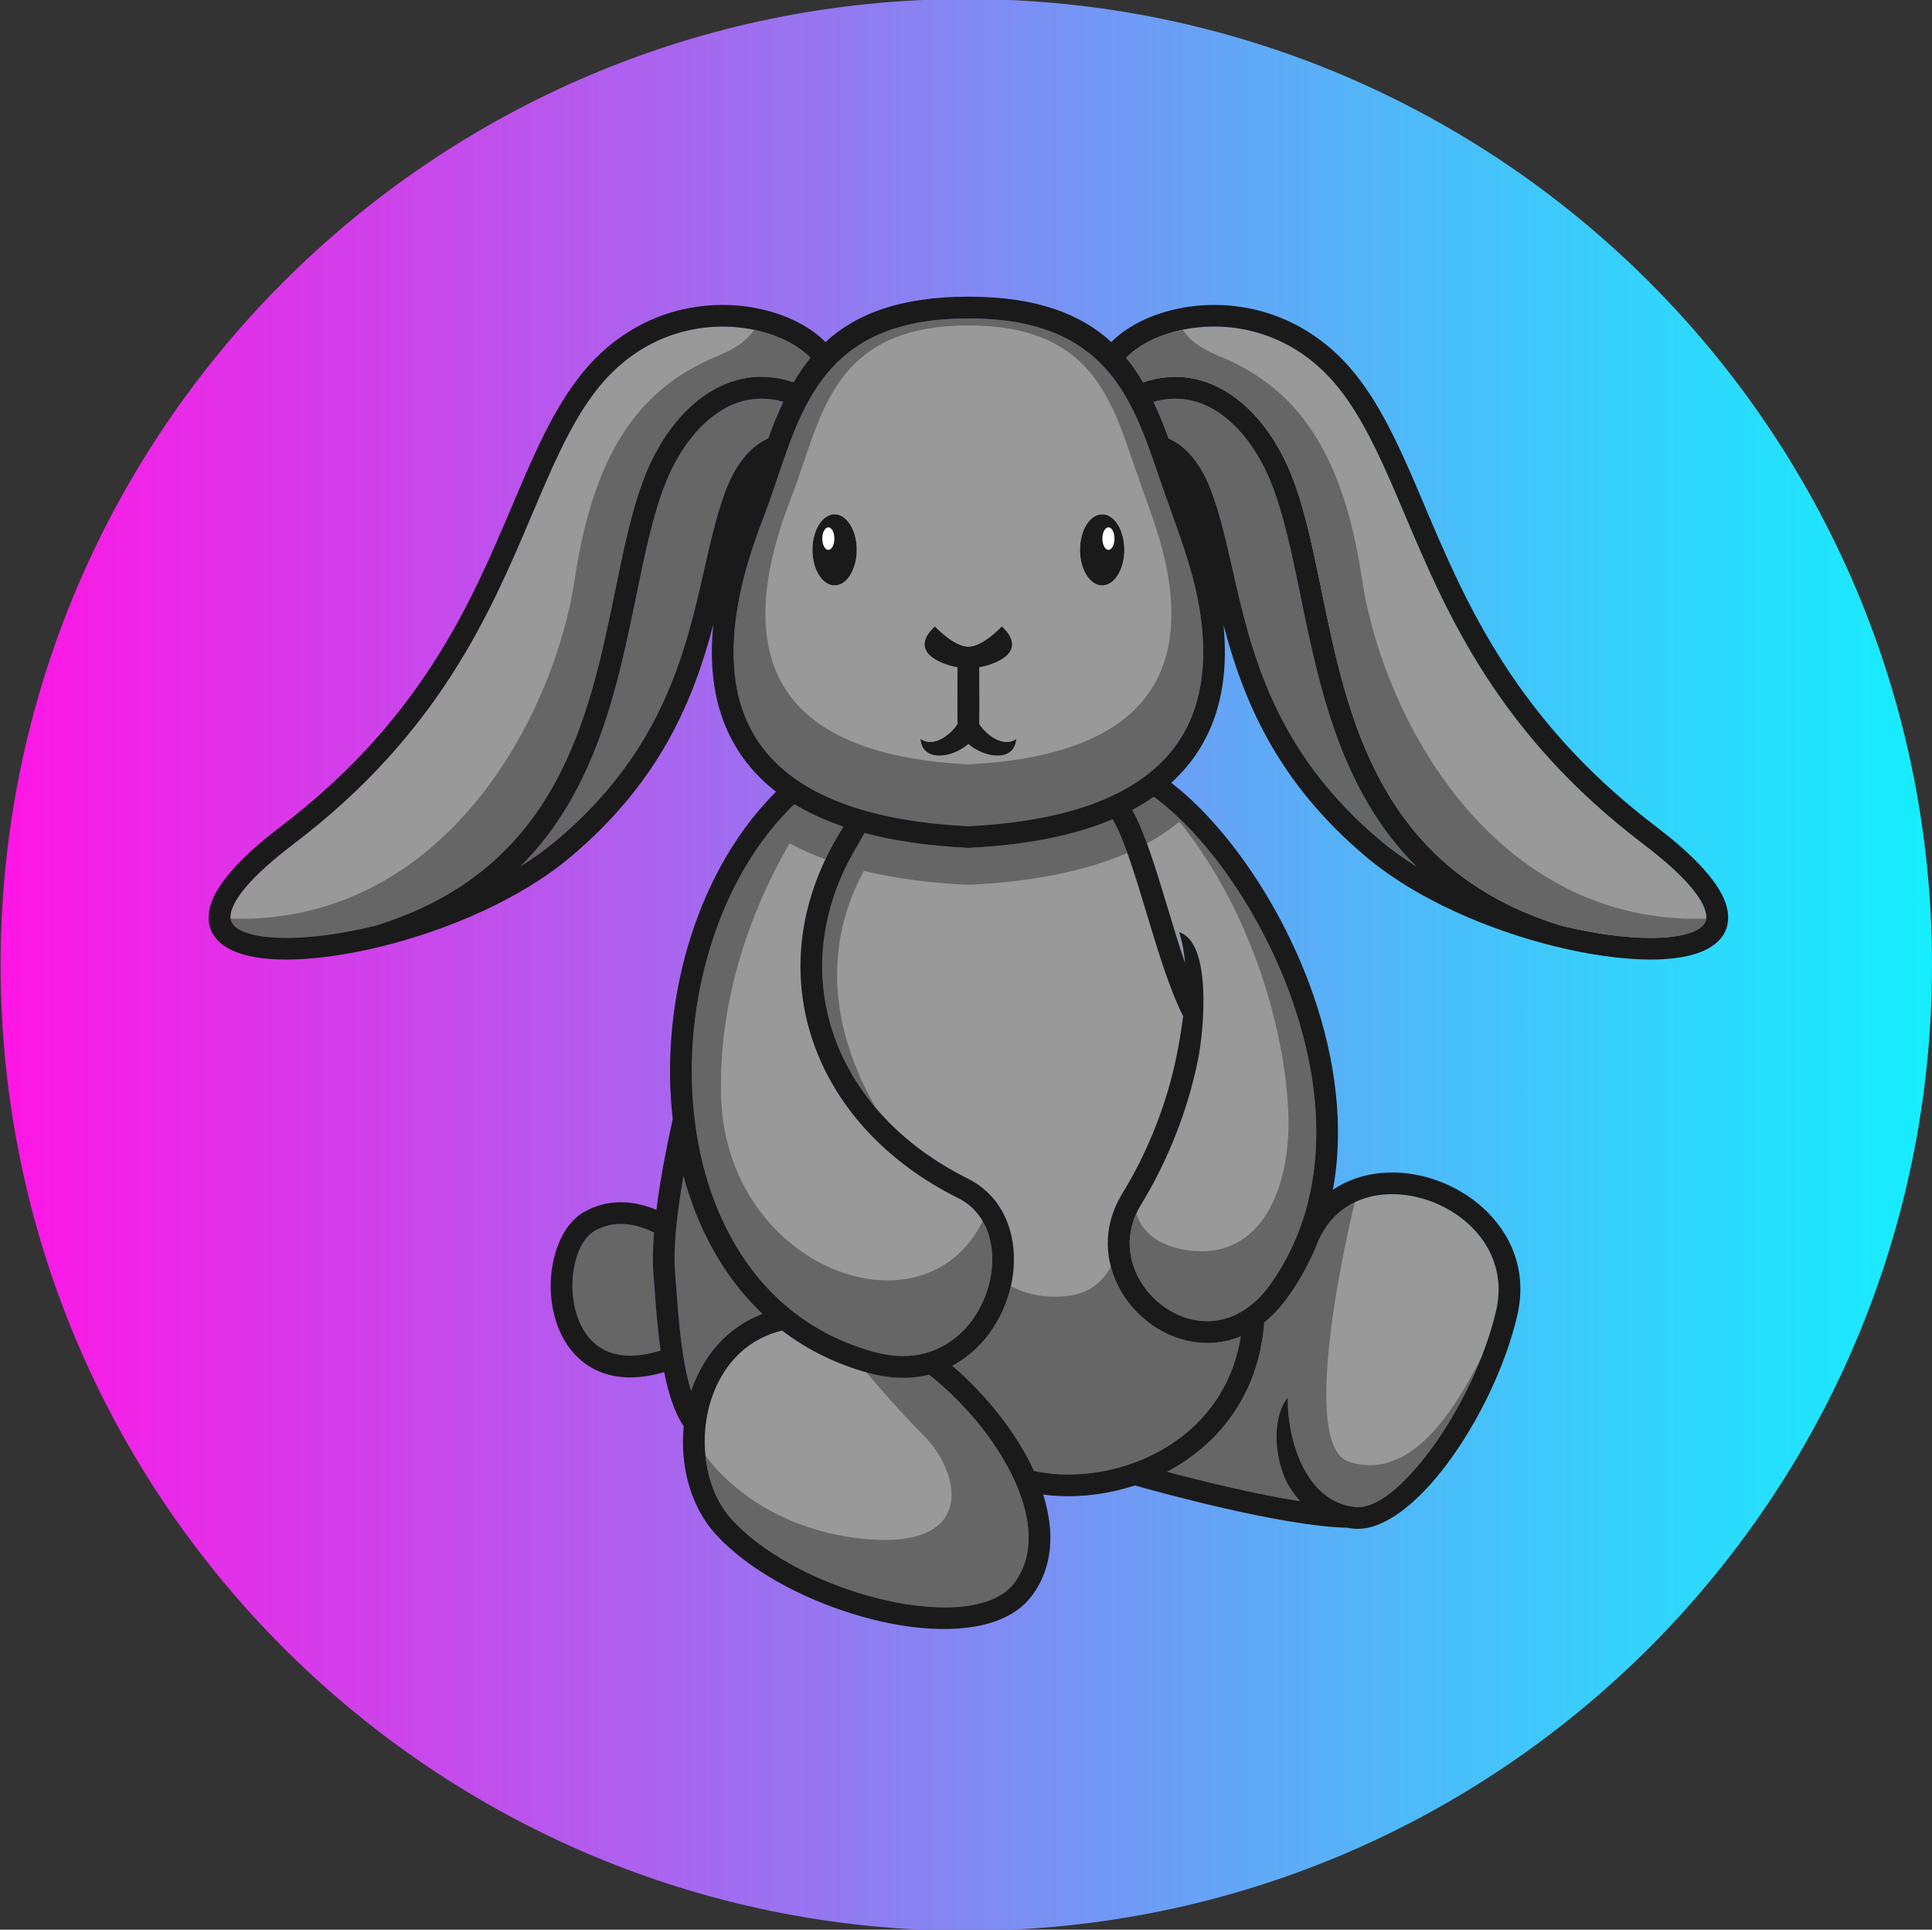 <svg width="741" height="740" viewBox="0 0 741 740" fill="none" xmlns="http://www.w3.org/2000/svg">
<rect x="0" y="0" width="741" height="740" fill="#333333" stroke="none"/>
<g clip-path="url(#clip0_16:2)">
<path fill-rule="evenodd" clip-rule="evenodd" d="M741 370.01C741 574.57 575.17 740.39 370.62 740.39C166.07 740.39 0.23 574.56 0.23 370.01C0.23 165.45 166.06 -0.37 370.61 -0.37C575.16 -0.37 741 165.45 741 370.01Z" fill="url(#paint0_linear_16:2)"/>
<path d="M265.09 533.45C267.82 525.35 272.35 517.92 278.72 512.2C282.62 508.7 287.2 505.83 292.45 503.85C291.99 503.41 291.53 502.97 291.08 502.53C277 488.67 267.46 470.69 262.14 450.93C261.33 455.54 260.64 460.02 260.1 464.26C258.92 473.47 258.41 481.56 258.89 487.44L259.32 493.21C260.2 505.25 261.42 521.89 265.09 533.45Z" fill="#666666"/>
<path d="M299.97 510.24C293.73 511.73 288.51 514.6 284.29 518.39C278.35 523.72 274.33 530.91 272.16 538.72C269.97 546.63 269.7 555.17 271.28 563.11C272.76 570.52 275.85 577.34 280.5 582.52C283.34 585.68 286.73 588.72 290.53 591.6C304.87 602.45 324.87 610.85 343.59 614.46C361.72 617.96 378.38 617.02 386.82 609.43C387.62 608.71 388.35 607.93 388.99 607.08C396.41 597.28 395.81 584.2 390.48 570.91C384.07 554.92 370.96 538.77 356.37 527.16C349.63 528.85 341.99 528.87 333.58 526.62C320.69 523.16 309.51 517.53 299.97 510.24Z" fill="#999999"/>
<path d="M270.53 558.06C270.7 559.76 270.95 561.45 271.28 563.1C272.76 570.51 275.85 577.33 280.5 582.51C283.34 585.67 286.73 588.71 290.53 591.59C304.87 602.44 324.87 610.84 343.59 614.45C361.72 617.95 378.38 617.01 386.82 609.42C387.62 608.7 388.35 607.92 388.99 607.07C396.41 597.27 395.81 584.19 390.48 570.9C384.07 554.91 370.96 538.76 356.37 527.15C349.63 528.84 341.99 528.86 333.58 526.61C333.14 526.49 332.71 526.37 332.28 526.25C337.67 532.64 346.03 542.25 354.39 550.62C368.41 564.64 374.91 594.17 331.86 590.17C288.86 586.17 270.56 558.11 270.53 558.06Z" fill="#666666"/>
<path d="M498.66 575.68C497.21 574.07 495.9 572.32 494.72 570.48C489.39 562.16 486.85 544.93 493.92 535.83C493.7 544.08 495.71 556.6 501.72 565.99C505.73 572.25 511.6 577.05 519.88 577.91C527.83 578.74 538.53 569.61 548.52 556.18C559.75 541.08 569.63 520.78 573.84 502.52C577.01 488.77 571.83 477.11 563.03 469.2C558.63 465.24 553.34 462.21 547.72 460.29C542.1 458.37 536.18 457.57 530.55 458.08C520.22 459.02 510.73 464.45 505.73 475.64C503.25 481.98 500.11 488.15 496.23 494.08C495.6 495.04 494.87 496.1 494.06 497.25C491.2 501.27 488.12 504.53 484.89 507.11C484.53 511.9 483.77 516.43 482.66 520.7C477.74 539.69 465.99 553.35 451.71 562.06C450.37 562.88 449 563.65 447.62 564.38C460.14 567.71 481.01 572.92 498.66 575.68Z" fill="#999999"/>
<path d="M498.66 575.68C497.21 574.07 495.9 572.32 494.72 570.48C489.39 562.16 486.85 544.93 493.92 535.83C493.7 544.08 495.71 556.6 501.72 565.99C505.73 572.25 511.6 577.05 519.88 577.91C527.83 578.74 538.53 569.61 548.52 556.18C556.16 545.91 563.17 533.24 568.2 520.43C554.88 546.84 538.71 567.14 517.58 560.64C496.45 554.13 519.61 461.09 519.63 461.03C513.82 463.83 508.89 468.59 505.73 475.64C503.25 481.98 500.11 488.15 496.23 494.08C495.6 495.04 494.87 496.1 494.06 497.25C491.2 501.27 488.12 504.53 484.89 507.11C484.53 511.9 483.77 516.43 482.66 520.7C477.74 539.69 465.99 553.35 451.71 562.06C450.37 562.88 449 563.65 447.62 564.38C460.14 567.71 481.01 572.92 498.66 575.68Z" fill="#666666"/>
<path d="M253.36 517.89C252.16 509.46 251.53 500.88 251.02 493.79C250.88 491.91 250.75 490.15 250.59 488.09C250.25 483.84 250.36 478.58 250.85 472.65C247.51 470.99 243.61 469.66 239.54 469.4C235.8 469.16 231.87 469.83 228.07 472.02C222.42 475.27 219.27 484.65 219.58 494.36C219.72 498.63 220.55 502.91 222.16 506.73C223.7 510.38 225.97 513.6 229.03 515.93C234.32 519.95 242.26 521.37 253.36 517.89Z" fill="#666666"/>
<path d="M304.71 308.41C304.04 309 303.34 309.67 302.63 310.4C287.64 325.63 276.87 346.23 270.87 368.64C264.79 391.32 263.6 415.79 267.83 438.42C272.03 460.87 281.55 481.47 296.92 496.6C307.17 506.69 320.05 514.37 335.74 518.57C349.9 522.36 361.25 518.33 368.94 510.81C372.86 506.97 375.87 502.23 377.84 497.16C379.82 492.07 380.76 486.65 380.55 481.47C380.17 472.18 376.04 463.67 367.45 459.4C363.99 457.68 360.66 455.84 357.48 453.91C334.41 439.84 318.56 420.13 311.38 398.05C304.17 375.88 305.7 351.39 317.39 327.86C318.81 325.01 320.36 322.19 322.07 319.39C322.59 318.54 323.04 317.74 323.43 316.99C321.94 316.48 320.49 315.96 319.07 315.41C313.82 313.36 309.04 311.03 304.71 308.41Z" fill="#999999"/>
<path d="M304.71 308.41C304.04 309 303.34 309.67 302.63 310.4C287.64 325.63 276.87 346.23 270.87 368.64C264.79 391.32 263.6 415.79 267.83 438.42C272.03 460.87 281.55 481.47 296.92 496.6C307.17 506.69 320.05 514.37 335.74 518.57C349.9 522.36 361.25 518.33 368.94 510.81C372.86 506.97 375.87 502.23 377.84 497.16C379.82 492.07 380.76 486.65 380.55 481.47C380.36 476.71 379.18 472.14 376.91 468.26C354.09 514.41 278.33 486.27 276.56 420.29C275.17 368.67 299.54 327.24 310.32 311.53C308.37 310.53 306.5 309.5 304.71 308.41Z" fill="#666666"/>
<path d="M304.71 308.41C304.04 309 303.34 309.67 302.63 310.4C300.05 313.02 297.59 315.8 295.27 318.72C300.81 322.58 307.22 325.93 314.52 328.76C315.2 329.02 315.89 329.28 316.59 329.54C316.86 328.97 317.13 328.41 317.41 327.85C318.83 325 320.38 322.18 322.09 319.38C322.61 318.53 323.06 317.73 323.45 316.98C321.96 316.47 320.51 315.95 319.09 315.4C313.82 313.36 309.04 311.03 304.71 308.41Z" fill="#666666"/>
<path d="M371.41 122.11C318.86 122.11 308.59 152.48 298.19 183.26C296.35 188.7 294.51 194.16 292.43 199.53C285.85 216.53 282.11 232.01 281.45 245.73C280.74 260.43 283.57 273.09 290.2 283.44C296.84 293.79 307.37 301.96 322.08 307.65C335.18 312.73 351.57 315.85 371.42 316.82C391.27 315.85 407.65 312.73 420.76 307.65C435.46 301.95 446 293.79 452.63 283.44C459.26 273.1 462.09 260.43 461.38 245.73C460.28 223 451.73 204.25 444.64 183.26C434.23 152.48 423.97 122.11 371.41 122.11Z" fill="#666666"/>
<path d="M371.41 124.8C325.98 124.8 317.11 151.05 308.12 177.65C306.53 182.36 304.94 187.07 303.14 191.71C297.45 206.4 294.22 219.78 293.65 231.65C293.04 244.35 295.48 255.3 301.21 264.24C306.95 273.19 316.05 280.25 328.76 285.17C340.09 289.56 354.25 292.26 371.41 293.1C388.57 292.26 402.73 289.56 414.06 285.17C426.77 280.25 435.87 273.19 441.61 264.24C447.34 255.3 449.79 244.35 449.17 231.65C448.22 212.01 440.83 195.8 434.7 177.65C425.71 151.05 416.84 124.8 371.41 124.8Z" fill="#999999"/>
<path d="M434.27 310.6C439.1 319.2 443.35 333.27 447.74 347.8C449.95 355.11 452.19 362.54 454.53 369.35C454.18 365.2 453.46 361.23 452.26 357.48C464.77 361.38 461.81 394.54 459.56 405.96C455.7 425.57 447.76 445.47 437.61 461.97C431.07 472.6 432.49 483.9 438.1 492.46C440.47 496.07 443.57 499.2 447.11 501.58H447.13C450.67 503.97 454.65 505.62 458.78 506.31C468.3 507.88 478.89 504.27 487.29 492.43C487.9 491.57 488.56 490.59 489.27 489.52C509.76 458.21 507.89 419.28 495.96 384.63C484.03 349.99 462.19 319.77 442.5 305.56C439.94 307.36 437.2 309.04 434.27 310.6Z" fill="#999999"/>
<path d="M435.81 465.34C431.41 474.95 433.07 484.81 438.1 492.46C440.47 496.07 443.57 499.2 447.11 501.58H447.13C450.67 503.97 454.65 505.62 458.78 506.31C468.3 507.88 478.89 504.27 487.29 492.43C487.9 491.57 488.56 490.59 489.27 489.52C509.76 458.21 507.89 419.28 495.96 384.63C485.12 353.15 466.1 325.33 447.94 309.85C485.16 352.15 495.56 410.22 494.06 435.75C492.56 461.28 480.8 482.56 456.27 479.55C442.68 477.88 437.62 471.08 435.81 465.34Z" fill="#666666"/>
<path d="M434.27 310.6C436.23 314.09 438.09 318.48 439.91 323.43C444.82 320.76 449.19 317.79 453.04 314.51C449.5 311.07 445.96 308.07 442.49 305.56C439.94 307.36 437.2 309.04 434.27 310.6Z" fill="#666666"/>
<path d="M438.44 146.59C451.08 142.36 462.46 144.87 471.97 151.24C481.77 157.8 489.48 168.52 494.43 180.07C494.63 180.52 494.85 181.05 495.08 181.6C500.28 194.42 503.48 210.01 506.91 226.73C516.86 275.17 528.84 333.47 598.79 354.96L598.78 354.98C611.2 358 622.99 359.62 632.74 359.65C640.34 359.68 646.51 358.74 650.49 356.77C653.32 355.37 654.78 353.35 654.37 350.67C653.44 344.67 646.21 335.8 630.16 323.6C574.34 281.17 554.81 235.11 538.74 197.21C531.22 179.47 524.47 163.57 515.14 151C510.26 144.43 504.8 139.3 499.04 135.41C487.64 127.71 475.1 124.88 463.68 125.26C452.33 125.63 442.17 129.14 435.42 134.15C434.12 135.12 432.95 136.14 431.94 137.2C434.37 140.16 436.51 143.3 438.44 146.59Z" fill="#999999"/>
<path d="M543.24 332.26C514.17 303.36 505.96 263.42 498.77 228.4C495.43 212.12 492.31 196.95 487.36 184.74L486.79 183.35C482.42 173.15 475.74 163.77 467.35 158.16C460.24 153.4 451.79 151.4 442.4 154.1C444.55 158.62 446.43 163.34 448.19 168.15C451.28 169.52 454.31 171.72 457.13 175.04C459.99 178.42 462.64 182.99 464.86 189.06V189.08C468.08 197.89 470.32 207.73 472.73 218.35C479.86 249.8 488.58 288.2 529.82 322.62C533.91 326.03 538.43 329.25 543.24 332.26Z" fill="#666666"/>
<path d="M375.6 255.91C375.65 261.94 375.72 273.45 375.61 277.61C377.78 281.21 384.6 287.08 389.83 283.3C389.18 292.29 377.89 290.92 371.42 285.33C364.95 290.93 353.66 292.29 353.01 283.3C358.24 287.08 365.07 281.21 367.23 277.61C367.12 273.45 367.19 261.95 367.24 255.91C359.26 254.47 348.76 249.29 358.55 240.18C358.57 240.2 365.81 247.98 371.4 247.98C376.98 247.98 384.23 240.2 384.25 240.18C394.04 249.28 383.58 254.47 375.6 255.91Z" fill="white"/>
<path d="M422.72 197.22C427.42 197.22 431.23 203.33 431.23 210.86C431.23 218.39 427.42 224.5 422.72 224.5C418.02 224.5 414.21 218.39 414.21 210.86C414.21 203.33 418.02 197.22 422.72 197.22Z" fill="white"/>
<path d="M320.1 197.22C324.8 197.22 328.61 203.33 328.61 210.86C328.61 218.39 324.8 224.5 320.1 224.5C315.4 224.5 311.59 218.39 311.59 210.86C311.59 203.33 315.4 197.22 320.1 197.22Z" fill="white"/>
<path d="M199.58 332.26C204.39 329.26 208.91 326.04 213.02 322.61C254.26 288.19 262.97 249.78 270.11 218.34C272.52 207.73 274.75 197.88 277.98 189.07V189.05C280.2 182.98 282.84 178.41 285.71 175.03C288.52 171.71 291.55 169.51 294.65 168.14C296.41 163.33 298.29 158.61 300.44 154.09C291.05 151.39 282.6 153.39 275.49 158.15C267.1 163.76 260.42 173.15 256.05 183.34L255.47 184.73C250.52 196.94 247.4 212.11 244.06 228.39C236.86 263.42 228.65 303.36 199.58 332.26Z" fill="#666666"/>
<path d="M310.87 137.22C309.86 136.16 308.69 135.14 307.39 134.17C300.64 129.16 290.47 125.65 279.13 125.28C267.71 124.9 255.17 127.73 243.77 135.43C238.02 139.32 232.55 144.44 227.67 151.02C218.33 163.59 211.59 179.5 204.07 197.23C188 235.13 168.47 281.19 112.65 323.62C96.61 335.81 89.37 344.69 88.44 350.69C88.03 353.36 89.49 355.38 92.31 356.79C96.29 358.76 102.47 359.69 110.06 359.67C119.81 359.64 131.6 358.02 144.02 355L144.01 354.98C213.96 333.48 225.94 275.19 235.89 226.75C239.32 210.03 242.53 194.44 247.72 181.62L248.36 180.08C253.32 168.54 261.02 157.82 270.83 151.25C280.35 144.88 291.72 142.37 304.37 146.6C306.31 143.3 308.46 140.16 310.87 137.22Z" fill="#999999"/>
<path d="M310.87 137.22C309.86 136.16 308.69 135.14 307.39 134.17C302.72 130.7 296.42 127.96 289.22 126.47C286.94 129.99 282.87 133.38 276.06 136.16C249.03 147.17 228.51 168.2 220.5 221.76C212.49 275.32 170.1 354.66 88.43 352.29C88.71 354.19 90.08 355.69 92.32 356.79C96.3 358.76 102.48 359.69 110.07 359.67C119.82 359.64 131.61 358.02 144.03 355L144.02 354.98C213.97 333.48 225.95 275.19 235.9 226.75C239.33 210.03 242.54 194.44 247.73 181.62L248.37 180.08C253.33 168.54 261.03 157.82 270.84 151.25C280.36 144.88 291.73 142.37 304.38 146.6C306.31 143.3 308.46 140.16 310.87 137.22Z" fill="#666666"/>
<path d="M396.59 564.07C399.67 564.75 402.93 565.17 406.29 565.35C419.71 566.05 434.67 562.7 447.37 554.96C459.95 547.29 470.29 535.29 474.61 518.62C475.12 516.64 475.55 514.59 475.89 512.47C469.78 514.99 463.46 515.52 457.43 514.53C452.06 513.64 446.95 511.53 442.46 508.5C437.98 505.47 434.08 501.54 431.12 497.03C423.87 485.97 422.04 471.36 430.5 457.61C440.16 441.91 447.7 422.99 451.37 404.37C452.34 399.43 453.19 394.51 453.8 389.69C448.56 379.38 444.09 364.55 439.75 350.18C435.37 335.68 431.14 321.67 426.74 314.19C425.76 314.61 424.76 315.01 423.74 315.4C409.76 320.81 392.44 324.13 371.6 325.13H371.21C356.16 324.4 342.95 322.47 331.51 319.42L331.27 319.92H331.25C330.63 321.2 329.93 322.46 329.17 323.71C327.59 326.31 326.15 328.92 324.85 331.52C314.17 353.01 312.75 375.32 319.3 395.45C325.87 415.67 340.48 433.78 361.81 446.78C364.79 448.6 367.9 450.31 371.12 451.92C382.76 457.7 388.36 468.95 388.85 481.13C389.11 487.44 387.97 494.01 385.58 500.15C383.19 506.31 379.53 512.06 374.75 516.74C371.95 519.48 368.78 521.85 365.25 523.73C378.28 534.92 389.86 549.4 396.59 564.07Z" fill="#999999"/>
<path d="M339.74 321.36C336.9 320.77 334.16 320.13 331.52 319.42L331.28 319.92H331.26C330.64 321.2 329.94 322.46 329.18 323.71C327.6 326.31 326.16 328.92 324.86 331.52C314.18 353.01 312.76 375.32 319.31 395.45C322.73 405.98 328.33 415.94 335.93 424.9C306.52 373.35 327.79 336.24 339.74 321.36Z" fill="#666666"/>
<path d="M396.59 564.07C399.67 564.75 402.93 565.17 406.29 565.35C419.71 566.05 434.67 562.7 447.37 554.96C459.95 547.29 470.29 535.29 474.61 518.62C475.12 516.64 475.55 514.59 475.89 512.47C469.78 514.99 463.46 515.52 457.43 514.53C452.06 513.64 446.95 511.53 442.46 508.5C437.98 505.47 434.08 501.54 431.12 497.03C428.85 493.57 427.11 489.77 426.06 485.75C423.67 490.25 419.07 495.57 410.46 496.82C399.41 498.43 391.41 495.21 387.72 493.22C387.19 495.57 386.48 497.89 385.6 500.15C383.21 506.31 379.55 512.06 374.77 516.74C371.97 519.48 368.8 521.85 365.27 523.73C378.28 534.92 389.86 549.4 396.59 564.07Z" fill="#666666"/>
<path d="M432.39 327.09C430.52 321.89 428.65 317.42 426.74 314.19C425.76 314.61 424.76 315.01 423.74 315.4C409.76 320.81 392.44 324.13 371.6 325.13H371.21C356.16 324.4 342.95 322.47 331.51 319.42L331.27 319.92H331.25C330.63 321.2 329.93 322.46 329.17 323.71C327.59 326.31 326.15 328.92 324.85 331.52L324.54 332.15C337.74 336.02 353.32 338.45 371.4 339.33C394.29 338.21 413.19 334.61 428.3 328.75C429.71 328.23 431.07 327.67 432.39 327.09Z" fill="#666666"/>
<path d="M265.09 533.45C267.82 525.35 272.35 517.92 278.72 512.2C282.62 508.7 287.2 505.83 292.45 503.85C291.99 503.41 291.53 502.97 291.08 502.53C277 488.67 267.46 470.69 262.14 450.93C261.33 455.54 260.64 460.02 260.1 464.26C258.92 473.47 258.41 481.56 258.89 487.44L259.32 493.21C260.2 505.25 261.42 521.89 265.09 533.45ZM299.97 510.24C293.73 511.73 288.51 514.6 284.29 518.39C278.35 523.72 274.33 530.91 272.16 538.72C269.97 546.63 269.7 555.17 271.28 563.11C272.76 570.52 275.85 577.34 280.5 582.52C283.34 585.68 286.73 588.72 290.53 591.6C304.87 602.45 324.87 610.85 343.59 614.46C361.72 617.96 378.38 617.02 386.82 609.43C387.62 608.71 388.35 607.93 388.99 607.08C396.41 597.28 395.81 584.2 390.48 570.91C384.07 554.92 370.96 538.77 356.37 527.16C349.63 528.85 341.99 528.87 333.58 526.62C320.69 523.16 309.51 517.53 299.97 510.24ZM498.66 575.68C497.21 574.07 495.9 572.32 494.72 570.48C489.39 562.16 486.85 544.93 493.92 535.83C493.7 544.08 495.71 556.6 501.72 565.99C505.73 572.25 511.6 577.05 519.88 577.91C527.83 578.74 538.53 569.61 548.52 556.18C559.75 541.08 569.63 520.78 573.84 502.52C577.01 488.77 571.83 477.11 563.03 469.2C558.63 465.24 553.34 462.21 547.72 460.29C542.1 458.37 536.18 457.57 530.55 458.08C520.22 459.02 510.73 464.45 505.73 475.64C503.25 481.98 500.11 488.15 496.23 494.08C495.6 495.04 494.87 496.1 494.06 497.25C491.2 501.27 488.12 504.53 484.89 507.11C484.53 511.9 483.77 516.43 482.66 520.7C477.74 539.69 465.99 553.35 451.71 562.06C450.37 562.88 449 563.65 447.62 564.38C460.14 567.71 481.01 572.92 498.66 575.68ZM253.36 517.89C252.16 509.46 251.53 500.88 251.02 493.79C250.88 491.91 250.75 490.15 250.59 488.09C250.25 483.84 250.36 478.58 250.85 472.65C247.51 470.99 243.61 469.66 239.54 469.4C235.8 469.16 231.87 469.83 228.07 472.02C222.42 475.27 219.27 484.65 219.58 494.36C219.72 498.63 220.55 502.91 222.16 506.73C223.7 510.38 225.97 513.6 229.03 515.93C234.32 519.95 242.26 521.37 253.36 517.89ZM304.71 308.41C304.04 309 303.34 309.67 302.63 310.4C287.64 325.63 276.87 346.23 270.87 368.64C264.79 391.32 263.6 415.79 267.83 438.42C272.03 460.87 281.55 481.47 296.92 496.6C307.17 506.69 320.05 514.37 335.74 518.57C349.9 522.36 361.25 518.33 368.94 510.81C372.86 506.97 375.87 502.23 377.84 497.16C379.82 492.07 380.76 486.65 380.55 481.47C380.17 472.18 376.04 463.67 367.45 459.4C363.99 457.68 360.66 455.84 357.48 453.91C334.41 439.84 318.56 420.13 311.38 398.05C304.17 375.88 305.7 351.39 317.39 327.86C318.81 325.01 320.36 322.19 322.07 319.39C322.59 318.54 323.04 317.74 323.43 316.99C321.94 316.48 320.49 315.96 319.07 315.41C313.82 313.36 309.04 311.03 304.71 308.41ZM371.41 122.11C318.86 122.11 308.59 152.48 298.19 183.26C296.35 188.7 294.51 194.16 292.43 199.53C285.85 216.53 282.11 232.01 281.45 245.73C280.74 260.43 283.57 273.09 290.2 283.44C296.84 293.79 307.37 301.96 322.08 307.65C335.18 312.73 351.57 315.85 371.42 316.82C391.27 315.85 407.65 312.73 420.76 307.65C435.46 301.95 446 293.79 452.63 283.44C459.26 273.1 462.09 260.43 461.38 245.73C460.28 223 451.73 204.25 444.64 183.26C434.23 152.48 423.97 122.11 371.41 122.11ZM434.27 310.6C439.1 319.2 443.35 333.27 447.74 347.8C449.95 355.11 452.19 362.54 454.53 369.35C454.18 365.2 453.46 361.23 452.26 357.48C464.77 361.38 461.81 394.54 459.56 405.96C455.7 425.57 447.76 445.47 437.61 461.97C431.07 472.6 432.49 483.9 438.1 492.46C440.47 496.07 443.57 499.2 447.11 501.58H447.13C450.67 503.97 454.65 505.62 458.78 506.31C468.3 507.88 478.89 504.27 487.29 492.43C487.9 491.57 488.56 490.59 489.27 489.52C509.76 458.21 507.89 419.28 495.96 384.63C484.03 349.99 462.19 319.77 442.5 305.56C439.94 307.36 437.2 309.04 434.27 310.6ZM438.44 146.59C451.08 142.36 462.46 144.87 471.97 151.24C481.77 157.8 489.48 168.52 494.43 180.07C494.63 180.52 494.85 181.05 495.08 181.6C500.28 194.42 503.48 210.01 506.91 226.73C516.86 275.17 528.84 333.47 598.79 354.96L598.78 354.98C611.2 358 622.99 359.62 632.74 359.65C640.34 359.68 646.51 358.74 650.49 356.77C653.32 355.37 654.78 353.35 654.37 350.67C653.44 344.67 646.21 335.8 630.16 323.6C574.34 281.17 554.81 235.11 538.74 197.21C531.22 179.47 524.47 163.57 515.14 151C510.26 144.43 504.8 139.3 499.04 135.41C487.64 127.71 475.1 124.88 463.68 125.26C452.33 125.63 442.17 129.14 435.42 134.15C434.12 135.12 432.95 136.14 431.94 137.2C434.37 140.16 436.51 143.3 438.44 146.59ZM543.24 332.26C514.17 303.36 505.96 263.42 498.77 228.4C495.43 212.12 492.31 196.95 487.36 184.74L486.79 183.35C482.42 173.15 475.74 163.77 467.35 158.16C460.24 153.4 451.79 151.4 442.4 154.1C444.55 158.62 446.43 163.34 448.19 168.15C451.28 169.52 454.31 171.72 457.13 175.04C459.99 178.42 462.64 182.99 464.86 189.06V189.08C468.08 197.89 470.32 207.73 472.73 218.35C479.86 249.8 488.58 288.2 529.82 322.62C533.91 326.03 538.43 329.25 543.24 332.26ZM375.6 255.91C375.65 261.94 375.72 273.45 375.61 277.61C377.78 281.21 384.6 287.08 389.83 283.3C389.18 292.29 377.89 290.92 371.42 285.33C364.95 290.93 353.66 292.29 353.01 283.3C358.24 287.08 365.07 281.21 367.23 277.61C367.12 273.45 367.19 261.95 367.24 255.91C359.26 254.47 348.76 249.29 358.55 240.18C358.57 240.2 365.81 247.98 371.4 247.98C376.98 247.98 384.23 240.2 384.25 240.18C394.04 249.28 383.58 254.47 375.6 255.91ZM422.72 197.22C427.42 197.22 431.23 203.33 431.23 210.86C431.23 218.39 427.42 224.5 422.72 224.5C418.02 224.5 414.21 218.39 414.21 210.86C414.21 203.33 418.02 197.22 422.72 197.22ZM320.1 197.22C324.8 197.22 328.61 203.33 328.61 210.86C328.61 218.39 324.8 224.5 320.1 224.5C315.4 224.5 311.59 218.39 311.59 210.86C311.59 203.33 315.4 197.22 320.1 197.22ZM273.58 239.54C266.11 267.92 253.48 299.67 218.37 328.99C199.35 344.86 171.98 356.55 146.87 362.8L146.48 362.92L146.47 362.9C133.16 366.18 120.51 367.94 110.08 367.97C101.23 368 93.79 366.79 88.64 364.24C82.34 361.12 79.15 356.23 80.2 349.41C81.44 341.41 89.66 330.66 107.63 317C161.67 275.92 180.73 230.98 196.41 194C204.14 175.76 211.08 159.4 220.99 146.06C226.48 138.66 232.63 132.89 239.11 128.52C252.08 119.76 266.37 116.54 279.39 116.97C292.48 117.4 304.35 121.56 312.35 127.5C313.91 128.66 315.33 129.89 316.6 131.17C328.11 120.59 344.91 113.77 371.42 113.77C397.93 113.77 414.73 120.58 426.24 131.17C427.51 129.89 428.92 128.66 430.48 127.5C438.48 121.56 450.35 117.41 463.43 116.97C476.45 116.54 490.74 119.76 503.71 128.52C510.19 132.9 516.34 138.66 521.83 146.06C531.74 159.4 538.68 175.76 546.41 194C562.09 230.98 581.15 275.92 635.19 317C653.16 330.66 661.39 341.41 662.62 349.41C663.67 356.23 660.48 361.12 654.18 364.24C649.04 366.79 641.6 367.99 632.75 367.97C622.32 367.93 609.66 366.18 596.36 362.9L596.35 362.92L595.96 362.8C570.84 356.55 543.47 344.86 524.46 328.99C489.34 299.67 476.72 267.92 469.24 239.54C469.44 241.5 469.59 243.43 469.68 245.33C470.47 261.77 467.23 276.08 459.63 287.93C456.77 292.39 453.31 296.48 449.22 300.2C469.63 315.8 491.73 346.77 503.84 381.93C512.07 405.85 515.73 431.77 511.22 456.27C516.74 452.5 523.14 450.42 529.8 449.81C536.63 449.19 543.72 450.13 550.39 452.41C557.07 454.69 563.36 458.3 568.6 463.01C579.49 472.8 585.9 487.27 581.95 504.38C577.49 523.72 567.05 545.19 555.2 561.13C543.55 576.79 530.2 587.35 519.03 586.19C518.17 586.1 517.33 585.98 516.51 585.83C491.61 585.31 443.25 571.89 435.26 569.63C425.49 572.85 415.33 574.16 405.86 573.67C403.91 573.57 401.99 573.39 400.1 573.14C404.55 587.23 404 601.05 395.63 612.11C394.66 613.39 393.58 614.56 392.38 615.63C381.81 625.12 362.51 626.6 342.01 622.65C322.11 618.81 300.82 609.85 285.5 598.26C281.28 595.07 277.5 591.67 274.3 588.11C268.6 581.77 264.84 573.57 263.09 564.76C261.94 558.99 261.65 552.93 262.22 546.93C258.7 541.78 256.36 534.32 254.74 526.18C241.22 530.15 231.09 527.98 223.95 522.55C219.68 519.3 216.56 514.91 214.47 509.96C212.45 505.17 211.41 499.87 211.24 494.63C210.84 482.11 215.54 469.64 223.9 464.83C229.3 461.72 234.82 460.77 240.04 461.1C244.23 461.37 248.2 462.47 251.75 463.94L251.84 463.23C253.19 452.74 255.38 440.92 258.02 429.2C255.66 408.48 257.37 386.79 262.8 366.51C269.16 342.78 280.63 320.89 296.68 304.59C297 304.26 297.33 303.94 297.66 303.62C291.76 299.06 286.95 293.82 283.19 287.95C275.59 276.1 272.34 261.8 273.14 245.35C273.23 243.43 273.38 241.5 273.58 239.54ZM199.58 332.26C204.39 329.26 208.91 326.04 213.02 322.61C254.26 288.19 262.97 249.78 270.11 218.34C272.52 207.73 274.75 197.88 277.98 189.07V189.05C280.2 182.98 282.84 178.41 285.71 175.03C288.52 171.71 291.55 169.51 294.65 168.14C296.41 163.33 298.29 158.61 300.44 154.09C291.05 151.39 282.6 153.39 275.49 158.15C267.1 163.76 260.42 173.15 256.05 183.34L255.47 184.73C250.52 196.94 247.4 212.11 244.06 228.39C236.86 263.42 228.65 303.36 199.58 332.26ZM310.87 137.22C309.86 136.16 308.69 135.14 307.39 134.17C300.64 129.16 290.47 125.65 279.13 125.28C267.71 124.9 255.17 127.73 243.77 135.43C238.02 139.32 232.55 144.44 227.67 151.02C218.33 163.59 211.59 179.5 204.07 197.23C188 235.13 168.47 281.19 112.65 323.62C96.61 335.81 89.37 344.69 88.44 350.69C88.03 353.36 89.49 355.38 92.31 356.79C96.29 358.76 102.47 359.69 110.06 359.67C119.81 359.64 131.6 358.02 144.02 355L144.01 354.98C213.96 333.48 225.94 275.19 235.89 226.75C239.32 210.03 242.53 194.44 247.72 181.62L248.36 180.08C253.32 168.54 261.02 157.82 270.83 151.25C280.35 144.88 291.72 142.37 304.37 146.6C306.31 143.3 308.46 140.16 310.87 137.22ZM396.59 564.07C399.67 564.75 402.93 565.17 406.29 565.35C419.71 566.05 434.67 562.7 447.37 554.96C459.95 547.29 470.29 535.29 474.61 518.62C475.12 516.64 475.55 514.59 475.89 512.47C469.78 514.99 463.46 515.52 457.43 514.53C452.06 513.64 446.95 511.53 442.46 508.5C437.98 505.47 434.08 501.54 431.12 497.03C423.87 485.97 422.04 471.36 430.5 457.61C440.16 441.91 447.7 422.99 451.37 404.37C452.34 399.43 453.19 394.51 453.8 389.69C448.56 379.38 444.09 364.55 439.75 350.18C435.37 335.68 431.14 321.67 426.74 314.19C425.76 314.61 424.76 315.01 423.74 315.4C409.76 320.81 392.44 324.13 371.6 325.13H371.21C356.16 324.4 342.95 322.47 331.51 319.42L331.27 319.92H331.25C330.63 321.2 329.93 322.46 329.17 323.71C327.59 326.31 326.15 328.92 324.85 331.52C314.17 353.01 312.75 375.32 319.3 395.45C325.87 415.67 340.48 433.78 361.81 446.78C364.79 448.6 367.9 450.31 371.12 451.92C382.76 457.7 388.36 468.95 388.85 481.13C389.11 487.44 387.97 494.01 385.58 500.15C383.19 506.31 379.53 512.06 374.75 516.74C371.95 519.48 368.78 521.85 365.25 523.73C378.28 534.92 389.86 549.4 396.59 564.07Z" fill="#1A1A1A"/>
<path d="M431.95 137.23C432.96 136.17 434.13 135.15 435.43 134.18C440.1 130.71 446.41 127.96 453.61 126.48C455.89 130 459.96 133.39 466.77 136.17C493.8 147.18 514.32 168.2 522.33 221.77C530.34 275.33 572.73 354.67 654.41 352.3C654.13 354.2 652.75 355.7 650.52 356.8C646.54 358.77 640.36 359.7 632.77 359.68C623.02 359.65 611.23 358.04 598.81 355.01L598.82 354.99C528.87 333.49 516.89 275.2 506.94 226.75C503.5 210.03 500.3 194.44 495.11 181.62L494.47 180.08C489.51 168.54 481.81 157.82 472 151.25C462.48 144.88 451.11 142.37 438.46 146.6C436.51 143.3 434.37 140.17 431.95 137.23Z" fill="#666666"/>
<path fill-rule="evenodd" clip-rule="evenodd" d="M317.7 202.22C318.98 202.22 320.02 204.15 320.02 206.54C320.02 208.93 318.98 210.86 317.7 210.86C316.42 210.86 315.38 208.93 315.38 206.54C315.38 204.15 316.42 202.22 317.7 202.22Z" fill="white"/>
<path fill-rule="evenodd" clip-rule="evenodd" d="M425.13 202.22C426.41 202.22 427.45 204.15 427.45 206.54C427.45 208.93 426.41 210.86 425.13 210.86C423.85 210.86 422.81 208.93 422.81 206.54C422.81 204.15 423.85 202.22 425.13 202.22Z" fill="white"/>
</g>
<defs>
<linearGradient id="paint0_linear_16:2" x1="0.232" y1="370.006" x2="741" y2="370.006" gradientUnits="userSpaceOnUse">
<stop stop-color="#FF15E5"/>
<stop offset="0.502" stop-color="#8289F3"/>
<stop offset="0.844" stop-color="#34D2FC"/>
<stop offset="1" stop-color="#15EEFF"/>
</linearGradient>
<clipPath id="clip0_16:2">
<rect width="741" height="740" fill="white"/>
</clipPath>
</defs>
</svg>
